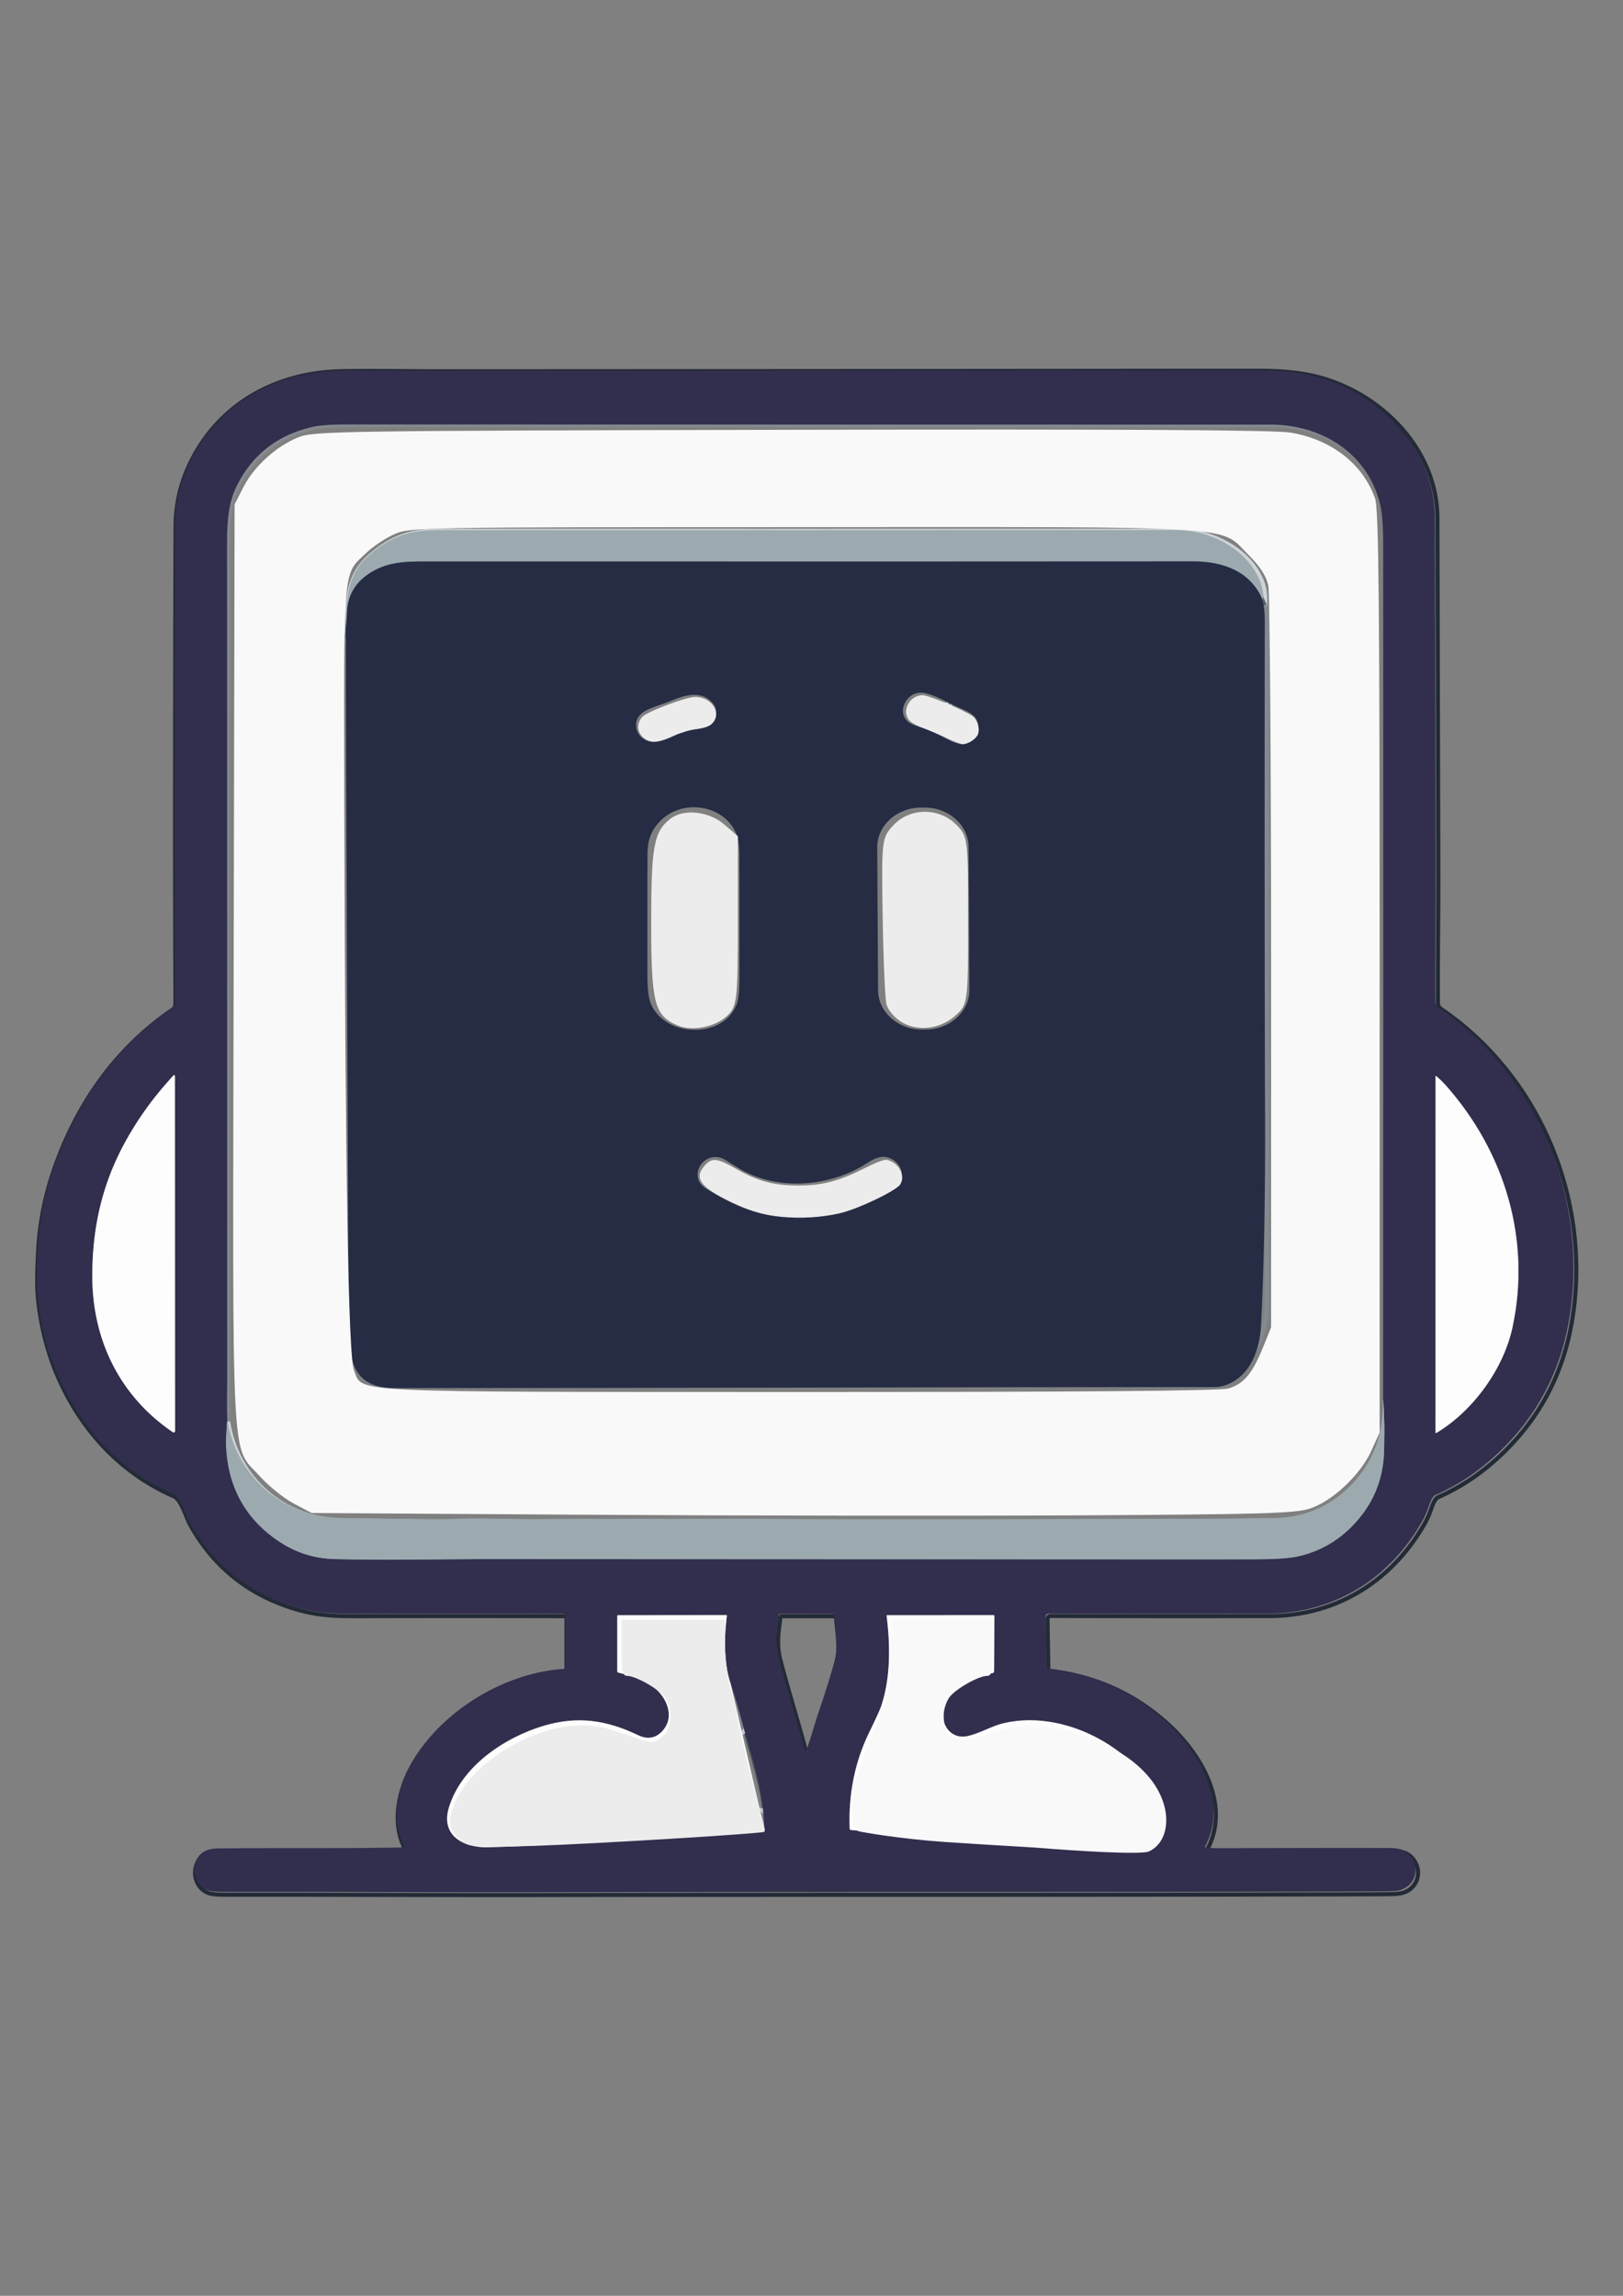 <?xml version="1.0" encoding="UTF-8" standalone="no"?>
<!-- Created with Inkscape (http://www.inkscape.org/) -->

<svg
   width="210mm"
   height="297mm"
   viewBox="0 0 210 297"
   version="1.1"
   id="svg1"
   xml:space="preserve"
   inkscape:version="1.3 (0e150ed, 2023-07-21)"
   sodipodi:docname="clash.svg"
   inkscape:export-filename="../../../../../Downloads/clash.svg"
   inkscape:export-xdpi="96"
   inkscape:export-ydpi="96"
   xmlns:inkscape="http://www.inkscape.org/namespaces/inkscape"
   xmlns:sodipodi="http://sodipodi.sourceforge.net/DTD/sodipodi-0.dtd"
   xmlns="http://www.w3.org/2000/svg"
   xmlns:svg="http://www.w3.org/2000/svg"><rect x="0" y="0" width="210" height="297" fill="#808080" stroke="none"/><sodipodi:namedview
     id="namedview1"
     pagecolor="#ffffff"
     bordercolor="#000000"
     borderopacity="0.25"
     inkscape:showpageshadow="2"
     inkscape:pageopacity="0.0"
     inkscape:pagecheckerboard="0"
     inkscape:deskcolor="#d1d1d1"
     inkscape:document-units="mm"
     inkscape:zoom="1.1697767"
     inkscape:cx="868.9693"
     inkscape:cy="673.63287"
     inkscape:window-width="2192"
     inkscape:window-height="1387"
     inkscape:window-x="352"
     inkscape:window-y="25"
     inkscape:window-maximized="0"
     inkscape:current-layer="layer1" /><defs
     id="defs1" /><g
     inkscape:label="Lager 1"
     inkscape:groupmode="layer"
     id="layer1"><g
       stroke-width="2"
       fill="none"
       stroke-linecap="butt"
       id="g41"
       transform="matrix(0.265,0,0,0.265,-31.189,9.275)"><path
         stroke="#222b36"
         vector-effect="non-scaling-stroke"
         d="m 393.38,780.96 c -29.09,2 -59.16,20.36 -73.98,45.42 -7.04,11.93 -10.77,28.74 -3.82,41.36 a 0.33,0.32 -14.9 0 1 -0.28,0.48 c -30.26,0.62 -60.54,0.19 -90.8,0.49 q -7.42,0.07 -10.14,4.94 c -3.08,5.5 -1.08,13.32 5.3,15.54 q 2.25,0.79 7.75,0.78 c 51.03,-0.08 102.06,0.24 153.09,0.15 136.83,-0.24 273.66,0.06 410.5,-0.39 q 7.27,-0.03 9.49,-0.27 c 9.67,-1.07 12.78,-12 5.86,-18.31 -2.22,-2.03 -5.71,-2.63 -8.6,-2.64 q -26.37,-0.11 -81,0.11 -4.6,0.01 -8.96,-0.17 a 0.58,0.57 -75.3 0 1 -0.49,-0.84 c 11.4,-21.8 -3.27,-46.55 -19.64,-61.24 Q 663.23,784.45 630.7,780.78 a 1.29,1.29 0 0 1 -1.15,-1.26 l -0.4,-24.07 a 1.56,1.56 0 0 1 1.56,-1.59 q 53.11,0.2 106.79,0.07 c 32.83,-0.08 59.92,-17.1 75.89,-45.26 q 1.2,-2.11 2.36,-5.01 c 0.84,-2.1 2.05,-6.85 4.17,-7.78 q 16.13,-7.06 29.86,-19.85 c 19.93,-18.57 31.51,-41.02 35.71,-67.6 9.05,-57.16 -15.5,-117.41 -63.62,-150.51 -2.07,-1.42 -2.09,-2.02 -2.1,-4.42 -0.11,-20.67 0.27,-41.33 0.22,-61.99 Q 819.77,304.76 819.54,218 c -0.09,-34.19 -28.34,-61.96 -60.13,-69.42 -7.41,-1.73 -15.95,-2.46 -23.66,-2.54 q -6.72,-0.06 -29.25,-0.04 -187.13,0.17 -374.26,0.25 c -15.46,0.01 -34.77,-0.34 -48.24,-0.03 -32.28,0.74 -60.2,16.49 -73.93,45.91 -4.56,9.77 -6.62,19.73 -6.66,30.37 q -0.21,68.25 -0.23,136.5 -0.02,44.75 0.18,89.5 0.01,3.72 -0.05,7.04 a 2.76,2.72 -16.8 0 1 -1.2,2.2 c -27.61,18.8 -46.5,45.58 -57.6,77.03 q -7.03,19.9 -8.15,40.21 -0.79,14.45 -0.35,21.02 c 0.83,12.33 4.08,27.39 9.65,40.38 11.32,26.42 30.5,47.5 56.74,59.02 3.92,1.72 6.05,10.2 8.09,13.89 q 17.63,31.75 53.17,41.7 c 10.9,3.06 20.27,3.02 30.84,2.99 q 49.48,-0.13 98.77,0.01 a 1.01,1.01 0 0 1 1.01,1.01 v 25 q 0,0.9 -0.9,0.96"
         id="path1" /><path
         stroke="#546069"
         vector-effect="non-scaling-stroke"
         d="m 229.05,659.03 c -0.28,4.33 -0.82,8.89 -0.63,12.98 q 1.3,28.61 23.3,44.84 c 8.95,6.6 18.58,10.07 29.53,10.38 25.85,0.73 51.88,0 77.75,0.01 q 171.87,0.05 343.75,0.15 15.12,0.01 30.25,-0.04 13.71,-0.06 19.89,-1.47 18.62,-4.26 30.89,-20.08 10.52,-13.55 10.96,-31.54 0.38,-14.94 -0.49,-25.26"
         id="path2" /><path
         stroke="#848a8f"
         vector-effect="non-scaling-stroke"
         d="m 794.25,649 q 0.13,-208.92 0.04,-417.84 -0.01,-13.6 -1.5,-19.69 C 786.7,186.5 764.06,172.56 739.25,172.56 q -225.38,-0.02 -450.75,-0.07 -12.28,0 -17.17,1.07 -26.48,5.83 -37.95,29.56 c -4.28,8.86 -4.48,19.07 -4.48,29.13 q 0.08,205.02 0.06,410.04 c 0,4.24 -0.25,11.1 0.09,16.74"
         id="path3" /><path
         stroke="#cdd4d7"
         vector-effect="non-scaling-stroke"
         d="m 794.25,649 q -0.15,0.58 -0.14,1.26 0.67,25.95 -18.07,43.28 c -8.73,8.07 -19.33,12.42 -30.95,13.48 q -1.81,0.16 -15.69,0.33 c -36.72,0.43 -73.43,0.24 -110.15,0.37 Q 549.12,707.97 479,707.57 c -13.19,-0.08 -29.38,0.29 -44.09,-0.02 -6.65,-0.14 -14.25,0.21 -19.66,0.14 -17.6,-0.2 -33.02,0.2 -49.07,-0.05 -8.36,-0.14 -17.12,-0.51 -25.43,-0.03 q -4.48,0.26 -19.5,0.07 -18.5,-0.23 -37,-0.53 c -28.24,-0.46 -50.82,-20.52 -55.2,-48.12"
         id="path4" /><path
         stroke="#848a8f"
         vector-effect="non-scaling-stroke"
         d="m 179.22,523.11 c -11.5,20.85 -16.27,42.46 -16.2,66.14 0.09,31 13.53,58.46 39.41,75.96 a 0.67,0.67 0 0 0 1.05,-0.56 l -0.07,-173.19 q 0,-1.52 -1.01,-0.38 -1.66,1.86 -3.54,4.01 -11.35,12.99 -19.64,28.02"
         id="path5" /><path
         stroke="#848a8f"
         vector-effect="non-scaling-stroke"
         d="m 820.44,665.49 c 17.82,-10.7 32.71,-31.22 37.08,-51.48 9.24,-42.87 -3.73,-85.79 -32.5,-118.27 q -2.16,-2.45 -4.77,-4.64 -0.35,-0.29 -0.35,0.16 l -0.01,173.92 q 0,0.64 0.55,0.31"
         id="path6" /><path
         stroke="#222b36"
         vector-effect="non-scaling-stroke"
         d="m 511.22,819.97 q 0.49,1.87 1.18,0.07 c 2.22,-5.77 3.95,-12.5 5.79,-17.84 q 4.26,-12.37 7.81,-24.98 c 2.05,-7.3 0.53,-14.82 -0.11,-22.18 A 1.14,1.14 0 0 0 524.75,754 l -25.46,0.01 q -0.44,0 -0.5,0.43 c -1.03,7.05 -1.94,13.55 -0.16,20.54 3.85,15.11 8.67,29.95 12.59,44.99"
         id="path7" /><path
         stroke="#48555e"
         vector-effect="non-scaling-stroke"
         d="m 491.04,849.92 c -1.47,-14.25 -5.91,-27.19 -9.71,-40.91"
         id="path8" /><path
         stroke="#848a8f"
         vector-effect="non-scaling-stroke"
         d="m 481.33,809.01 q -2.74,-10.48 -6.14,-20.81 c -3.49,-10.6 -3.18,-22.32 -1.85,-33.23 a 0.29,0.29 0 0 0 -0.29,-0.33 l -52.91,0.06 q -0.41,0 -0.41,0.41 v 26.92 a 0.79,0.78 6.5 0 0 0.61,0.76 q 10.26,2.39 16.08,6.26 c 7.06,4.71 11.89,14.81 5.63,21.99 q -5.01,5.75 -12.3,2.24 c -15.32,-7.35 -29.55,-9.43 -46,-4.51 -19.32,5.79 -40.31,19.9 -46.36,40.02 -4.16,13.84 7.46,19.66 19.12,19.36 q 9.62,-0.25 19.24,-0.7 57.82,-2.74 115.52,-7.12 0.57,-0.04 0.53,-0.61 l -0.76,-9.8"
         id="path9" /><path
         stroke="#c1c8cc"
         vector-effect="non-scaling-stroke"
         d="m 481.33,809.01 q -0.08,1.31 -0.89,1.7 c -29.22,14.15 -61.83,27.43 -92.2,41.62 q -1.99,0.93 0.21,0.95 c 5.03,0.06 10.98,-0.74 15.07,-0.97 q 42.22,-2.35 84.48,-3.79 2.27,-0.07 3.04,1.4"
         id="path10" /><path
         stroke="#848a8f"
         vector-effect="non-scaling-stroke"
         d="m 579.01,804.02 c -0.73,-12.94 14.01,-18.97 24.21,-21.01 a 1,1 0 0 0 0.8,-0.98 l 0.13,-27 q 0,-0.36 -0.37,-0.36 l -52.05,0.02 q -0.3,0 -0.27,0.3 c 1.83,14.38 2.01,30.29 -2.67,44.19 q -0.91,2.68 -5.75,12.61 -10.65,21.86 -9.63,47.36 0.02,0.5 0.52,0.54 c 29.47,2.83 59.02,4.84 88.57,6.63 q 21.86,1.33 43.75,1.69 7.2,0.11 11.96,-1.58 c 9.87,-3.52 9.91,-15.52 5.69,-23.39 -13.71,-25.58 -47.93,-42.54 -76.16,-35.29 -5.7,1.46 -14.06,6.44 -19.3,6.31 -5.51,-0.13 -9.13,-4.7 -9.43,-10.04"
         id="path11" /><path
         stroke="#848a8f"
         vector-effect="non-scaling-stroke"
         d="m 291.966,277.215 q -0.05,159.663 0.01,319.326 c 0.01,27.955 13.141,43.872 33.827,43.885 q 186.823,0.09 373.636,0.065 c 8.81,0 15.999,-0.698 22.574,-6.194 q 14.397,-12.051 14.357,-35.817 -0.277,-163.4 -0.079,-326.812 0.01,-8.327 -1.177,-14.805"
         id="path12"
         style="stroke-width:2.261" /><path
         stroke="#cdd4d7"
         vector-effect="non-scaling-stroke"
         d="m 735.2,260.55 c 1.8,-10.83 -5.23,-21.09 -13.59,-27.12 q -12.98,-9.37 -29.11,-9.35 -179.34,0.11 -358.69,0.04 c -6.86,0 -13.38,0.4 -19.05,2.34 q -8.59,2.95 -16.76,10.25 -9.39,8.39 -10.23,21.77 -0.02,0.33 -0.23,0.39 -0.25,0.07 -0.25,0.32 l -0.26,17.1"
         id="path13" /><path
         stroke="#546069"
         vector-effect="non-scaling-stroke"
         d="M 735.2,260.55 C 729.56,245.85 716.54,240 701.5,240.02 q -94.97,0.13 -375.75,0.04 c -10.61,0 -19.35,0.38 -28.07,7.09 q -9.77,7.52 -10.13,20.84 -0.12,4.17 -0.52,8.3"
         id="path14" /></g><path
       fill="#0b1621"
       d="m 72.893,215.904 q 0.238,-0.016 0.238,-0.254 v -6.615 a 0.267,0.267 0 0 0 -0.267,-0.267 q -13.041,-0.037 -26.133,-0.003 c -2.797,0.008 -5.276,0.018 -8.16,-0.791 q -9.403,-2.633 -14.068,-11.033 c -0.54,-0.976 -1.103,-3.22 -2.14,-3.675 -6.943,-3.048 -12.017,-8.625 -15.012,-15.616 -1.474,-3.437 -2.334,-7.422 -2.553,-10.684 q -0.116,-1.738 0.093,-5.562 0.296,-5.374 2.156,-10.639 c 2.937,-8.321 7.935,-15.407 15.24,-20.381 a 0.72,0.73 73.2 0 0 0.318,-0.582 q 0.016,-0.878 0.013,-1.863 -0.053,-11.84 -0.048,-23.68 0.005,-18.058 0.061,-36.116 c 0.011,-2.815 0.556,-5.45 1.762,-8.035 3.633,-7.784 11.02,-11.951 19.561,-12.147 3.564,-0.082 8.673,0.011 12.764,0.008 q 49.511,-0.021 99.023,-0.066 5.961,-0.005 7.739,0.011 c 2.04,0.021 4.299,0.214 6.26,0.672 8.411,1.974 15.886,9.321 15.909,18.367 q 0.061,22.955 0.119,45.908 c 0.013,5.466 -0.087,10.933 -0.058,16.402 0.003,0.635 0.008,0.794 0.556,1.169 12.732,8.758 19.227,24.699 16.833,39.822 -1.111,7.033 -4.175,12.973 -9.448,17.886 q -3.633,3.384 -7.9,5.252 c -0.561,0.246 -0.881,1.503 -1.103,2.058 q -0.307,0.767 -0.624,1.326 c -4.225,7.451 -11.393,11.954 -20.079,11.975 q -14.203,0.034 -28.255,-0.018 a 0.413,0.413 0 0 0 -0.413,0.421 l 0.106,6.369 a 0.341,0.341 0 0 0 0.304,0.333 q 8.607,0.971 15.071,6.771 c 4.331,3.887 8.213,10.435 5.196,16.203 a 0.151,0.153 14.7 0 0 0.13,0.222 q 1.154,0.048 2.371,0.045 14.454,-0.058 21.431,-0.029 c 0.765,0.003 1.688,0.161 2.275,0.699 1.831,1.67 1.008,4.561 -1.55,4.845 q -0.587,0.064 -2.511,0.071 c -36.206,0.119 -72.409,0.04 -108.611,0.103 -13.502,0.024 -27.003,-0.061 -40.505,-0.04 q -1.455,0.003 -2.051,-0.206 c -1.688,-0.587 -2.217,-2.656 -1.402,-4.112 q 0.72,-1.289 2.683,-1.307 c 8.006,-0.079 16.018,0.034 24.024,-0.13 a 0.085,0.087 75.1 0 0 0.074,-0.127 c -1.839,-3.339 -0.852,-7.787 1.011,-10.943 3.921,-6.63 11.877,-11.488 19.574,-12.017 z M 29.414,183.643 c -0.074,1.146 -0.217,2.352 -0.167,3.434 q 0.344,7.57 6.165,11.864 c 2.368,1.746 4.916,2.664 7.813,2.746 6.839,0.193 13.727,0 20.571,0.003 q 45.474,0.013 90.951,0.04 4,0.003 8.004,-0.011 3.627,-0.016 5.263,-0.389 4.927,-1.127 8.173,-5.313 2.783,-3.585 2.9,-8.345 0.101,-3.953 -0.13,-6.683 0.034,-55.277 0.011,-110.554 -0.003,-3.598 -0.397,-5.21 c -1.611,-6.607 -7.601,-10.295 -14.166,-10.295 q -59.632,-0.005 -119.261,-0.019 -3.249,0 -4.543,0.283 -7.006,1.543 -10.041,7.821 c -1.132,2.344 -1.185,5.046 -1.185,7.707 q 0.021,54.245 0.016,108.49 c 0,1.122 -0.066,2.937 0.024,4.429 z M 16.23,147.681 c -3.043,5.517 -4.305,11.234 -4.286,17.5 0.024,8.202 3.58,15.468 10.427,20.098 a 0.177,0.177 0 0 0 0.278,-0.148 l -0.019,-45.823 q 0,-0.402 -0.267,-0.101 -0.439,0.492 -0.937,1.061 -3.003,3.437 -5.196,7.414 z m 169.656,37.671 c 4.715,-2.831 8.655,-8.26 9.811,-13.621 2.445,-11.343 -0.987,-22.699 -8.599,-31.292 q -0.572,-0.648 -1.262,-1.228 -0.093,-0.077 -0.093,0.042 l -0.003,46.016 q 0,0.169 0.146,0.082 z m -81.814,40.873 q 0.13,0.495 0.312,0.018 c 0.587,-1.527 1.045,-3.307 1.532,-4.72 q 1.127,-3.273 2.066,-6.609 c 0.542,-1.931 0.14,-3.921 -0.029,-5.868 a 0.302,0.302 0 0 0 -0.302,-0.275 l -6.736,0.003 q -0.116,0 -0.132,0.114 c -0.273,1.865 -0.513,3.585 -0.042,5.435 1.019,3.998 2.294,7.924 3.331,11.904 z m -5.339,7.924 c -0.389,-3.77 -1.564,-7.194 -2.569,-10.824 q -0.725,-2.773 -1.625,-5.506 c -0.923,-2.805 -0.841,-5.905 -0.489,-8.792 a 0.077,0.077 0 0 0 -0.077,-0.087 l -13.999,0.016 q -0.108,0 -0.108,0.108 v 7.123 a 0.209,0.206 6.5 0 0 0.161,0.201 q 2.715,0.632 4.255,1.656 c 1.868,1.246 3.146,3.918 1.49,5.818 q -1.326,1.521 -3.254,0.593 c -4.053,-1.945 -7.818,-2.495 -12.171,-1.193 -5.112,1.532 -10.665,5.265 -12.266,10.589 -1.101,3.662 1.974,5.202 5.059,5.122 q 2.545,-0.066 5.091,-0.185 15.298,-0.725 30.565,-1.884 0.151,-0.011 0.14,-0.161 z m 23.275,-12.144 c -0.193,-3.424 3.707,-5.019 6.406,-5.559 a 0.265,0.265 0 0 0 0.212,-0.259 l 0.034,-7.144 q 0,-0.095 -0.098,-0.095 l -13.772,0.005 q -0.079,0 -0.071,0.079 c 0.484,3.805 0.532,8.014 -0.706,11.692 q -0.241,0.709 -1.521,3.336 -2.818,5.784 -2.548,12.531 0.005,0.132 0.138,0.143 c 7.797,0.749 15.616,1.281 23.434,1.754 q 5.784,0.352 11.576,0.447 1.905,0.029 3.164,-0.418 c 2.611,-0.931 2.622,-4.106 1.505,-6.189 -3.627,-6.768 -12.681,-11.255 -20.151,-9.337 -1.508,0.386 -3.72,1.704 -5.106,1.67 -1.458,-0.034 -2.416,-1.244 -2.495,-2.656 z"
       id="path43"
       style="fill:#312e4e;fill-opacity:1;stroke-width:0.265" /><path
       fill="#9caab0"
       d="m 163.333,78.212 c -1.492,-3.889 -4.937,-5.437 -8.916,-5.432 q -25.127,0.034 -99.417,0.011 c -2.807,0 -5.12,0.101 -7.427,1.876 q -2.585,1.99 -2.68,5.514 -0.032,1.103 -0.138,2.196 l 0.069,-4.524 q 0,-0.066 0.066,-0.085 0.056,-0.016 0.061,-0.103 0.222,-3.54 2.707,-5.76 2.162,-1.931 4.434,-2.712 c 1.5,-0.513 3.225,-0.619 5.04,-0.619 q 47.453,0.019 94.903,-0.011 4.268,-0.005 7.702,2.474 c 2.212,1.595 4.072,4.31 3.596,7.176 z"
       id="path45"
       style="stroke-width:0.265" /><path
       fill="#0b1621"
       d="m 163.333,77.517 c 0.212,0.797 0.317,1.707 0.315,2.731 -0.035,20.098 -0.028,40.195 0.021,60.292 0.007,2.923 0.166,17.526 -0.483,30.4 -0.16,6.349 -3.683,8.497 -6.04,8.497 -33.325,0.003 -72.729,0.143 -106.056,0.132 -5.535,-0.003 -6.01,-3.66 -6.013,-8.817 -0.011,-19.637 -0.331,-69.843 -0.323,-89.48 0.071,-0.657 0.116,-1.317 0.138,-1.98 0.064,-2.118 0.957,-3.775 2.68,-4.971 2.307,-1.601 4.62,-1.691 7.427,-1.691 49.526,0.014 82.666,0.011 99.417,-0.009 3.979,-0.004 7.424,1.391 8.916,4.897 z M 96.988,151.868 c -0.757,-0.337 -1.761,-0.918 -3.014,-1.741 -2.675,-1.756 -5.313,2.063 -2.527,3.705 2.977,1.758 5.435,3.018 8.893,3.437 1.455,0.179 3.397,0.186 4.755,0.112 3.76,-0.205 6.596,-1.376 9.753,-3.156 0.987,-0.556 1.693,-0.902 1.826,-1.837 0.18,-1.257 -0.656,-2.426 -2.021,-2.7 -1.077,-0.219 -2.138,0.606 -2.977,1.104 -4.239,2.514 -10.057,3.149 -14.687,1.076 z M 85.152,106.506 c -1.162,1.353 -1.371,2.593 -1.376,4.306 -0.012,5.156 -0.014,10.311 -0.005,15.467 0.003,1.643 0.14,2.805 0.41,3.487 1.775,4.494 9.512,4.718 11.173,0.064 0.212,-0.593 0.319,-1.674 0.323,-3.242 0.007,-5.321 0.004,-10.644 -0.008,-15.968 -0.003,-1.178 -0.127,-2.071 -0.37,-2.679 -1.582,-3.967 -7.31,-4.742 -10.147,-1.436 z m 40.176,3.064 c -0.016,-2.831 -2.575,-5.114 -5.716,-5.099 l -0.45,0.002 c -3.14,0.015 -5.672,2.322 -5.656,5.153 l 0.107,18.468 c 0.016,2.831 2.575,5.114 5.716,5.099 l 0.45,-0.002 c 3.14,-0.015 5.672,-2.322 5.656,-5.153 z M 86.144,90.923 c -1.561,0.596 -3.916,1.042 -3.842,2.927 0.048,1.291 1.103,2.249 2.566,2.094 0.995,-0.103 2.299,-0.835 3.31,-1.305 1.347,-0.62 3.72,0.098 4.358,-1.751 0.316,-0.916 0.067,-1.698 -0.746,-2.347 -1.712,-1.362 -3.881,-0.293 -5.646,0.382 z M 123.911,91.466 c -1.199,-0.532 -3.268,-1.763 -4.62,-1.851 -2.064,-0.136 -3.352,2.586 -1.714,3.819 0.471,0.358 1.212,0.544 1.828,0.747 1.175,0.386 2.193,0.945 3.26,1.493 1.032,0.53 1.855,0.811 2.857,0.265 0.707,-0.383 1.063,-0.973 1.066,-1.77 0.008,-1.679 -1.291,-2.09 -2.678,-2.703 z"
       id="path46"
       style="fill:#252c44;fill-opacity:1;stroke-width:0.251"
       sodipodi:nodetypes="cccccccccccccccccccccccccccccccccccccscccscccccccc" /><path
       fill="#fdfdfd"
       d="m 16.23,147.681 q 2.193,-3.977 5.196,-7.414 0.497,-0.569 0.937,-1.061 0.267,-0.302 0.267,0.101 l 0.019,45.823 a 0.177,0.177 0 0 1 -0.278,0.148 c -6.847,-4.63 -10.403,-11.896 -10.427,-20.098 -0.019,-6.265 1.244,-11.983 4.286,-17.5 z"
       id="path54"
       style="stroke-width:0.265" /><path
       fill="#fdfdfd"
       d="m 195.697,171.732 c -1.156,5.36 -5.096,10.79 -9.811,13.621 q -0.146,0.087 -0.146,-0.082 l 0.003,-46.016 q 0,-0.119 0.093,-0.042 0.691,0.579 1.262,1.228 c 7.612,8.594 11.044,19.95 8.599,31.292 z"
       id="path55"
       style="stroke-width:0.265" /><path
       fill="#9caab0"
       d="m 178.957,180.989 q 0.23,2.731 0.13,6.683 -0.116,4.76 -2.9,8.345 -3.246,4.186 -8.173,5.313 -1.635,0.373 -5.263,0.389 -4.003,0.013 -8.004,0.011 -45.477,-0.026 -90.951,-0.04 c -6.845,-0.003 -13.732,0.191 -20.571,-0.003 -2.897,-0.082 -5.445,-1 -7.813,-2.746 q -5.821,-4.294 -6.165,-11.864 c -0.05,-1.082 0.093,-2.289 0.167,-3.434 1.159,7.303 7.133,12.61 14.605,12.732 q 4.895,0.079 9.79,0.14 3.974,0.05 5.159,-0.018 c 2.199,-0.127 4.516,-0.029 6.728,0.008 4.247,0.066 8.326,-0.04 12.983,0.013 1.431,0.018 3.442,-0.074 5.202,-0.037 3.892,0.082 8.176,-0.016 11.665,0.005 q 18.553,0.106 37.108,0.04 c 9.716,-0.034 19.428,0.016 29.144,-0.098 q 3.672,-0.045 4.151,-0.087 c 3.074,-0.28 5.879,-1.431 8.189,-3.567 q 4.958,-4.585 4.781,-11.451 -0.003,-0.18 0.037,-0.333 z"
       id="path66"
       style="stroke-width:0.265" /><path
       fill="#fdfdfd"
       d="m 98.933,236.742 c 0.007,0.101 -0.04,0.154 -0.14,0.161 -10.178,0.773 -20.366,1.401 -30.565,1.884 -1.697,0.079 -3.394,0.141 -5.091,0.185 -3.085,0.079 -6.16,-1.46 -5.059,-5.122 1.601,-5.323 7.154,-9.057 12.266,-10.589 4.352,-1.302 8.117,-0.751 12.171,1.193 1.286,0.619 2.371,0.422 3.254,-0.593 1.656,-1.9 0.378,-4.572 -1.49,-5.818 -1.027,-0.683 -2.445,-1.235 -4.255,-1.656 -0.094,-0.022 -0.161,-0.105 -0.161,-0.201 v -7.123 c 0,-0.072 0.036,-0.108 0.108,-0.108 l 13.999,-0.016 c 0.047,-4.3e-4 0.083,0.041 0.077,0.087 -0.352,2.887 -0.434,5.988 0.489,8.792 l 1.356,5.837 z"
       id="path68"
       style="stroke-width:0.265"
       sodipodi:nodetypes="cccccccccccscccccc" /><path
       fill="#fdfdfd"
       d="m 128.413,216.446 c -2.699,0.54 -6.599,2.135 -6.406,5.559 0.079,1.413 1.037,2.622 2.495,2.656 1.386,0.034 3.598,-1.283 5.106,-1.67 7.469,-1.918 16.523,2.569 20.151,9.337 1.117,2.082 1.106,5.257 -1.505,6.189 q -1.259,0.447 -3.164,0.418 -5.792,-0.095 -11.576,-0.447 c -7.818,-0.474 -15.637,-1.005 -23.434,-1.754 q -0.132,-0.011 -0.138,-0.143 -0.27,-6.747 2.548,-12.531 1.281,-2.627 1.521,-3.336 c 1.238,-3.678 1.191,-7.887 0.706,-11.692 q -0.008,-0.079 0.071,-0.079 l 13.772,-0.005 q 0.098,0 0.098,0.095 l -0.034,7.144 a 0.265,0.265 0 0 1 -0.212,0.259 z"
       id="path69"
       style="stroke-width:0.265" /><path
       style="fill:#f9f9f9;stroke-width:1.71"
       d="m 286.379,739.457 -134.214,-0.855 -8.733,-4.607 c -4.803,-2.534 -12.25,-8.52 -16.549,-13.301 -14.27,-15.872 -13.294,3.208 -12.784,-249.753 l 0.452,-224.74 4.258,-8.338 c 5.226,-10.234 16.349,-20.29 27.039,-24.446 7.607,-2.957 20.185,-3.146 240.549,-3.607 162.451,-0.34 235.906,0.077 243.748,1.384 19.951,3.323 35.274,15.263 41.261,32.15 1.784,5.032 2.225,50.853 2.225,231.106 V 699.279 l -4.022,8.894 c -5.369,11.872 -19.191,24.827 -30.218,28.323 -7.272,2.306 -23.725,2.777 -113.651,3.256 -57.832,0.308 -165.544,0.176 -239.362,-0.295 z m 313.23,-61.619 c 7.563,-2.101 11.844,-7.146 17.105,-20.163 l 3.917,-9.689 V 470.175 c 0,-97.796 -0.628,-180.785 -1.396,-184.419 -0.948,-4.485 -3.988,-9.198 -9.464,-14.674 -14.752,-14.752 0.737,-13.773 -217.266,-13.731 -189.857,0.037 -192.572,0.085 -200.161,3.516 -4.232,1.913 -10.26,5.936 -13.396,8.939 -11.74,11.241 -11.113,3.789 -10.814,128.56 0.419,174.404 1.973,263.936 4.697,270.62 4.507,11.059 -7.175,10.49 216.986,10.554 134.377,0.038 205.608,-0.54 209.791,-1.702 z"
       id="path15"
       transform="scale(0.265)" /><path
       style="fill:#f9f9f9;stroke-width:1.71"
       d="m 506.507,902.027 c -3.761,-0.309 -23.252,-1.334 -44.88,-2.801 -21.628,-1.466 -40.67,-4.769 -42.316,-5.25 -6.418,-1.874 -3.629,-24.619 7.105,-48.671 5.931,-13.291 7.751,-17.542 8.389,-35.322 l 0.69,-19.234 h 24.607 24.607 v 13.678 c 0,11.176 -0.482,13.678 -2.633,13.678 -4.324,0 -15.753,6.514 -18.626,10.616 -1.473,2.103 -2.678,5.897 -2.678,8.432 0,12.562 5.584,14.824 22.443,9.089 14.809,-5.037 25.03,-5.294 38.893,-0.979 14.527,4.521 27.437,9.671 37.559,20.747 13.45,14.717 12.191,32.85 1.282,37.821 -3.826,1.743 -36.97,-0.367 -54.442,-1.803 z"
       id="path16"
       transform="scale(0.265)"
       sodipodi:nodetypes="ssssscccsssssssss" /><path
       style="fill:#ececec;stroke-width:1.71"
       d="m 227.394,900.051 c -8.547,-5.033 -9.728,-11.414 -4.141,-22.367 8.854,-17.356 34.2,-33.29 55.81,-35.088 9.698,-0.807 13.705,-0.233 24.542,3.515 15.543,5.375 16.046,5.401 20.388,1.059 4.134,-4.134 4.495,-13.092 0.742,-18.449 -2.873,-4.102 -14.302,-10.616 -18.626,-10.616 -2.151,0 -2.633,-2.502 -2.633,-13.678 v -13.678 h 25.266 25.266 l 0.02,12.396 c 0.013,7.911 1.481,17.424 4.058,26.293 8.669,43.081 16.518,63.582 15.068,64.822 -1.006,0.859 -84.894,5.97 -112.421,6.849 -21.424,0.684 -30.891,0.383 -33.34,-1.058 z"
       id="path17"
       transform="scale(0.265)"
       sodipodi:nodetypes="sssssssscccscssss" /><path
       style="fill:#ececec;stroke-width:2.418"
       d="m 330.909,500.621 c -11.431,-4.815 -12.953,-10.734 -12.953,-50.376 0,-37.297 1.32,-44.355 9.462,-50.607 6.408,-4.92 18.664,-3.633 26.067,2.738 l 6.784,5.838 v 41.246 c 0,38.047 -0.376,41.622 -4.844,46.089 -5.742,5.74 -17.269,8.125 -24.517,5.072 z"
       id="path18"
       transform="scale(0.265)" /><path
       style="fill:#ececec;stroke-width:2.418"
       d="m 440.697,499.24 c -3.64,-2.029 -7.19,-6.11 -7.888,-9.068 -0.698,-2.959 -1.528,-22.413 -1.844,-43.232 -0.563,-37.099 -0.458,-37.977 5.287,-44.127 7.983,-8.545 22.154,-8.703 30.517,-0.34 5.832,5.832 5.935,6.641 5.935,46.728 0,39.43 -0.186,40.967 -5.557,46.013 -7.407,6.959 -18.232,8.606 -26.45,4.025 z"
       id="path19"
       transform="scale(0.265)" /><path
       style="fill:#ececec;stroke-width:0.855"
       d="m 462.03,360.23 c -3.513,-1.698 -8.485,-3.82 -11.048,-4.715 -2.564,-0.895 -5.545,-2.458 -6.625,-3.473 -4.584,-4.306 -0.523,-12.66 6.153,-12.66 2.84,0 18.862,6.676 24.111,10.046 2.533,1.626 3.978,6.147 2.884,9.024 -0.879,2.312 -4.828,4.866 -7.524,4.866 -0.859,0 -4.437,-1.389 -7.95,-3.088 z"
       id="path20"
       transform="scale(0.265)" /><path
       style="fill:#ececec;stroke-width:0.855"
       d="m 462.795,360.16 c -12.129,-5.084 -17.392,-7.671 -18.624,-9.155 -1.625,-1.957 -1.356,-6.309 0.517,-8.389 2.847,-3.161 5.007,-3.383 11.351,-1.167 3.234,1.13 6.103,1.832 6.375,1.56 0.272,-0.272 0.494,-0.023 0.494,0.553 0,0.576 0.385,0.81 0.855,0.519 0.47,-0.291 0.855,-0.173 0.855,0.261 0,0.434 1.72,1.446 3.822,2.249 7.734,2.954 10.97,8.405 7.732,13.027 -2.595,3.706 -5.542,3.825 -13.377,0.541 z"
       id="path21"
       transform="scale(0.265)" /><path
       style="fill:#ececec;stroke-width:0.855"
       d="m 315.68,361.172 c -4.437,-2.489 -5.386,-7.365 -2.159,-11.097 2.284,-2.642 21.249,-9.839 25.928,-9.839 8.64,0 13.567,8.851 7.559,13.578 -1.15,0.905 -4.219,1.832 -7.163,2.165 -2.833,0.321 -7.616,1.736 -10.627,3.145 -6.826,3.194 -10.502,3.75 -13.537,2.048 z"
       id="path22"
       transform="scale(0.265)" /><path
       style="fill:#ececec;stroke-width:0.855"
       d="m 381.697,594.053 c -9.277,-0.83 -17.107,-3.282 -27.553,-8.629 -12.256,-6.273 -15.041,-10.518 -10.465,-15.956 3.788,-4.502 6.175,-4.339 15.644,1.07 10.617,6.064 18.575,8.205 30.495,8.205 11.477,0 19.668,-2.112 31.828,-8.205 6.811,-3.413 10.187,-4.664 11.615,-4.306 5.691,1.428 9.018,7.807 6.265,12.01 -2.067,3.155 -20.952,12.137 -29.619,14.088 -8.864,1.995 -18.553,2.587 -28.211,1.723 z"
       id="path23"
       transform="scale(0.265)" /></g></svg>
